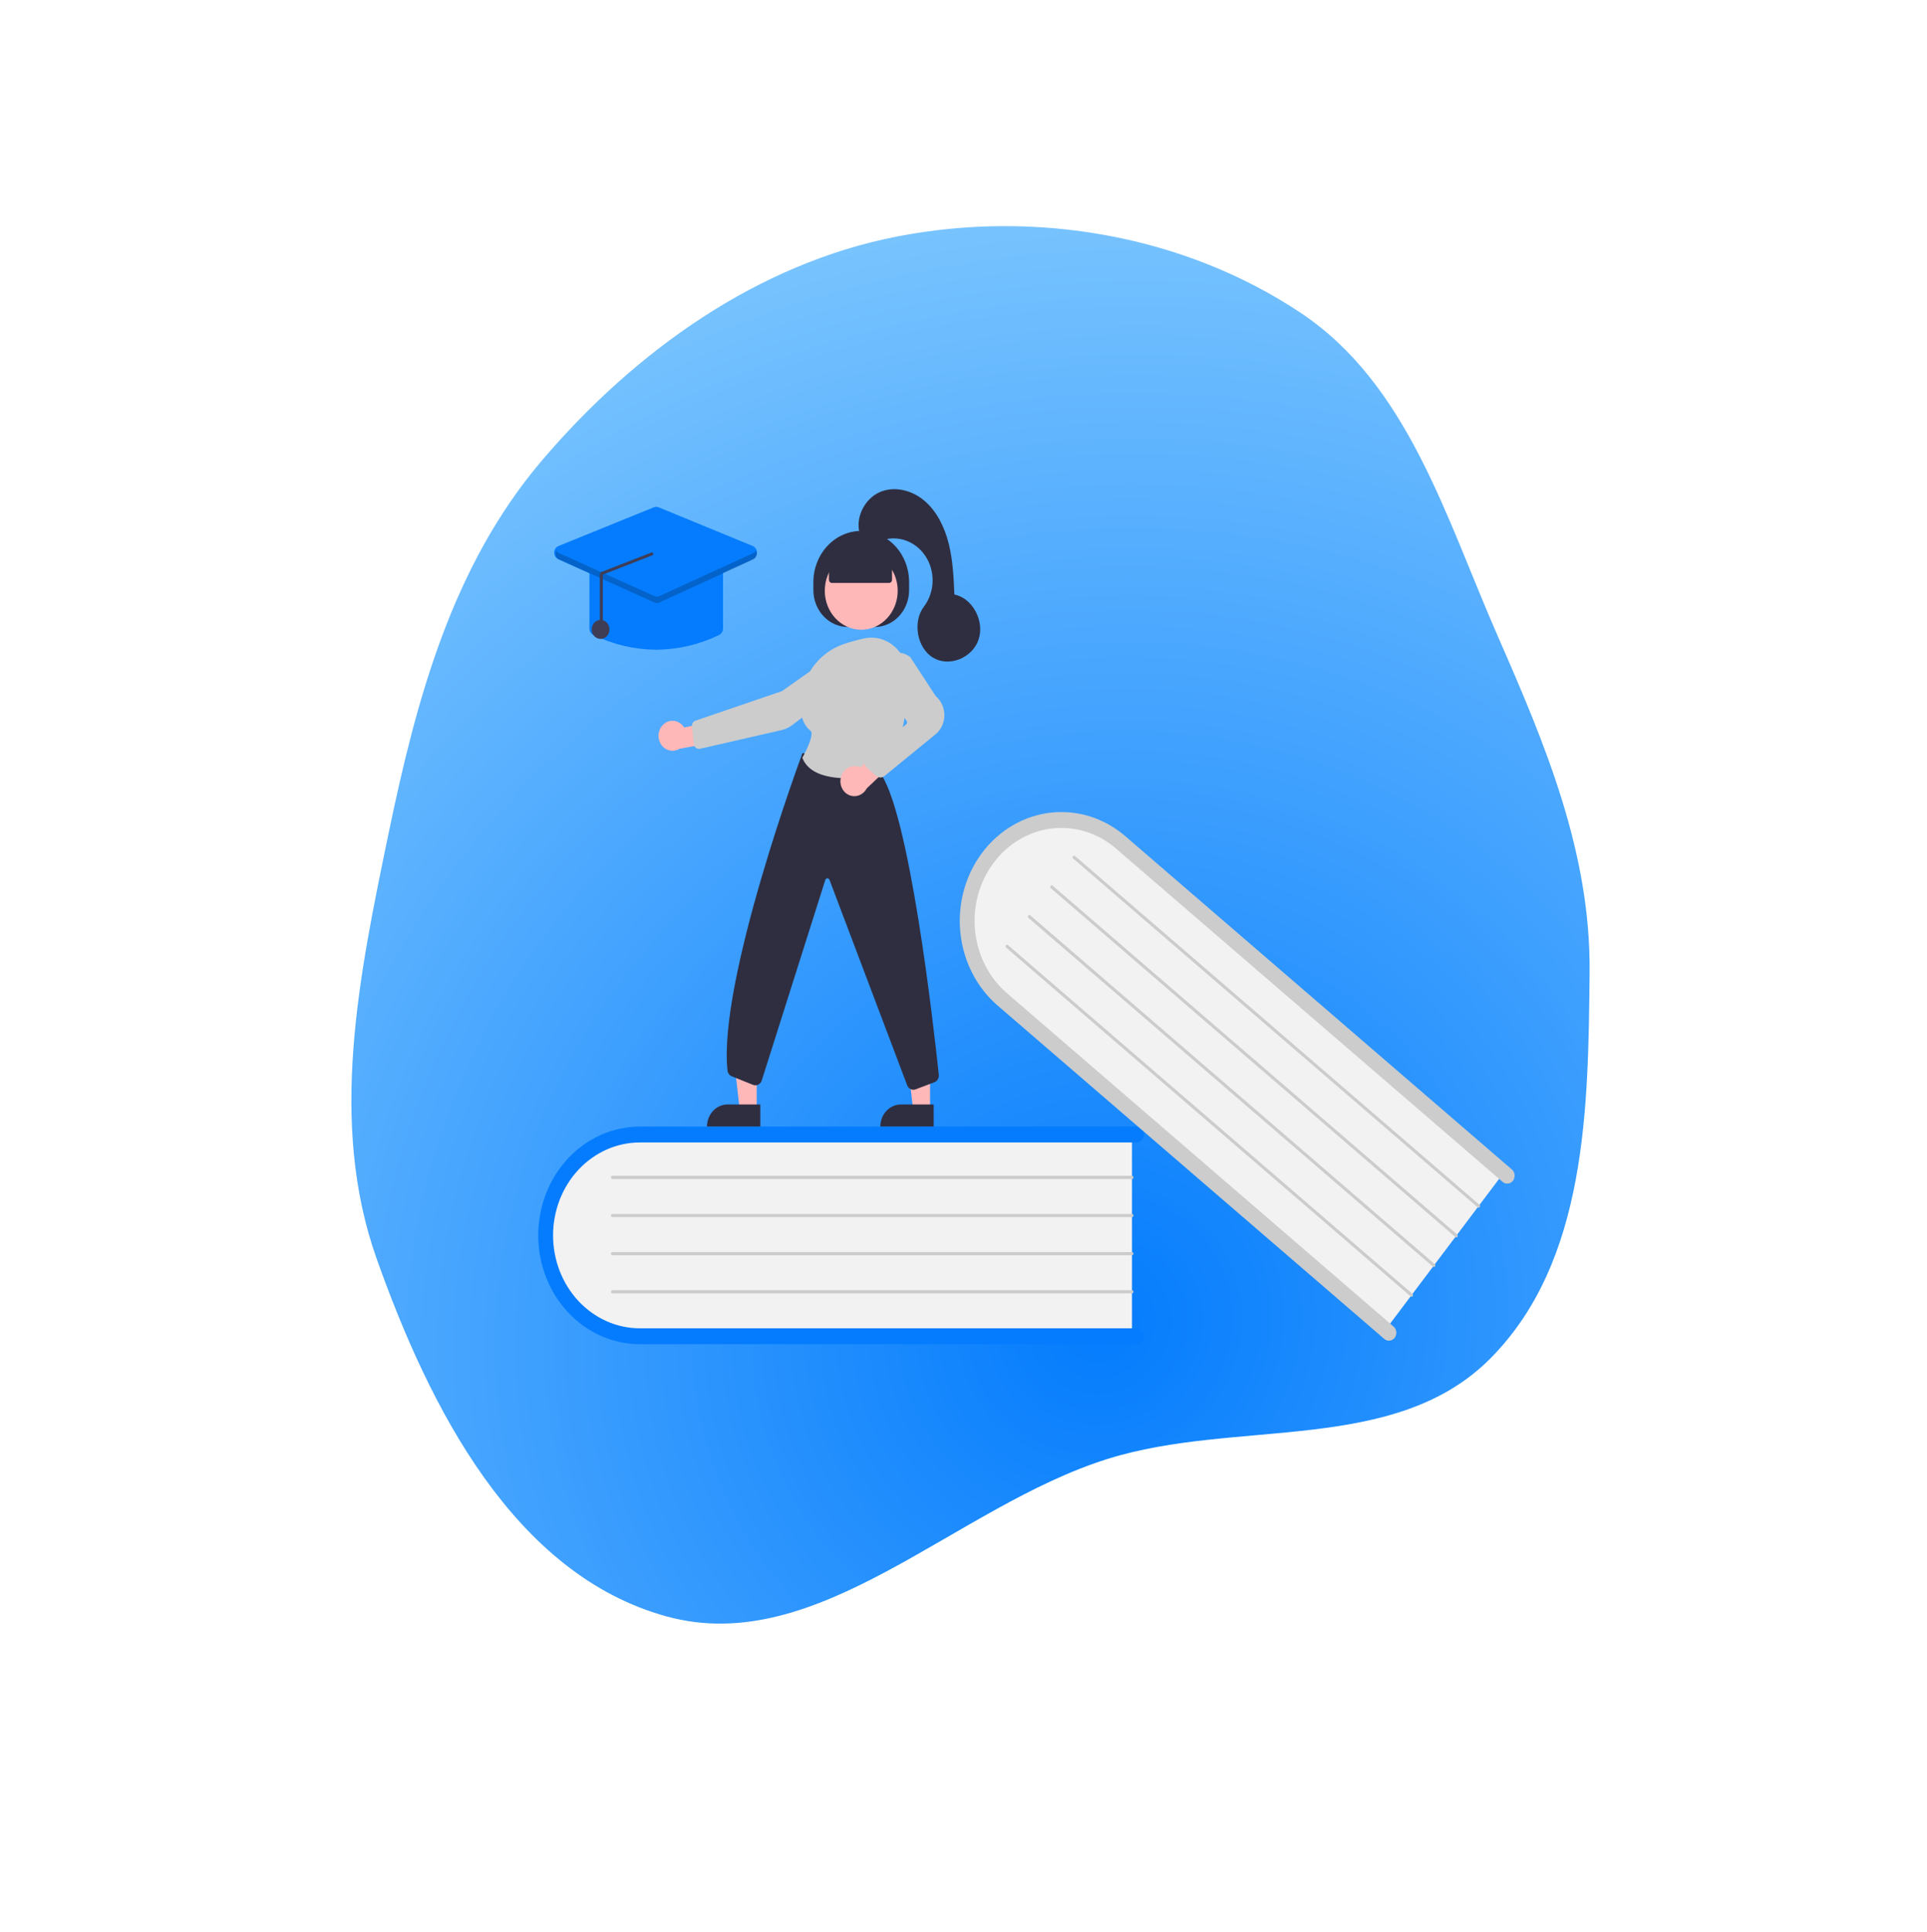 <svg width="855" height="857" viewBox="0 0 855 857" fill="none" xmlns="http://www.w3.org/2000/svg">
<path fill-rule="evenodd" clip-rule="evenodd" d="M661.348 602.537C618.737 645.521 548.788 629.217 491.437 647.188C423.773 668.391 363.149 735.535 295.828 717.076C228.059 698.494 190.555 624.447 167.071 558.25C145.7 498.007 159.286 432.896 172.476 369.365C184.839 309.819 200.808 250.738 240.601 204.095C281.953 155.625 336.178 116.943 398.102 104.902C459.813 92.903 525.561 104.507 576.966 138.69C624.703 170.434 641.395 229.357 664.49 282.044C685.666 330.35 705.824 378.123 705.301 431.453C704.713 491.406 704.138 559.373 661.348 602.537Z" fill="url(#paint0_radial_342_53)"/>
<g clip-path="url(#clip0_342_53)">
<path d="M502.253 501.874V593.477H287.747C263.307 593.477 243.422 572.93 243.422 547.676C243.422 522.421 263.307 501.874 287.747 501.874H502.253Z" fill="#F2F2F2"/>
<path d="M507.521 592.772C507.521 593.706 507.174 594.602 506.557 595.263C505.939 595.924 505.102 596.295 504.228 596.295H283.926C271.961 596.295 260.486 591.21 252.025 582.158C243.565 573.106 238.812 560.829 238.812 548.028C238.812 535.227 243.565 522.949 252.025 513.898C260.486 504.846 271.961 499.76 283.926 499.76H504.228C505.102 499.76 505.939 500.132 506.557 500.792C507.174 501.453 507.521 502.349 507.521 503.283C507.521 504.218 507.174 505.114 506.557 505.775C505.939 506.435 505.102 506.807 504.228 506.807H283.926C273.708 506.807 263.908 511.15 256.682 518.88C249.457 526.611 245.398 537.095 245.398 548.028C245.398 558.96 249.457 569.445 256.682 577.176C263.908 584.906 273.708 589.249 283.926 589.249H504.228C505.102 589.249 505.939 589.621 506.557 590.281C507.174 590.942 507.521 591.838 507.521 592.772Z" fill="#047CFD"/>
<path d="M502.253 523.013H271.742C271.567 523.013 271.4 522.939 271.276 522.807C271.153 522.675 271.083 522.496 271.083 522.309C271.083 522.122 271.153 521.943 271.276 521.81C271.4 521.678 271.567 521.604 271.742 521.604H502.253C502.427 521.604 502.595 521.678 502.718 521.81C502.842 521.943 502.911 522.122 502.911 522.309C502.911 522.496 502.842 522.675 502.718 522.807C502.595 522.939 502.427 523.013 502.253 523.013Z" fill="#CCCCCC"/>
<path d="M502.253 539.925H271.742C271.567 539.925 271.4 539.85 271.276 539.718C271.153 539.586 271.083 539.407 271.083 539.22C271.083 539.033 271.153 538.854 271.276 538.722C271.4 538.59 271.567 538.515 271.742 538.515H502.253C502.427 538.515 502.595 538.59 502.718 538.722C502.842 538.854 502.911 539.033 502.911 539.22C502.911 539.407 502.842 539.586 502.718 539.718C502.595 539.85 502.427 539.925 502.253 539.925Z" fill="#CCCCCC"/>
<path d="M502.253 556.836H271.742C271.567 556.836 271.4 556.762 271.276 556.629C271.153 556.497 271.083 556.318 271.083 556.131C271.083 555.944 271.153 555.765 271.276 555.633C271.4 555.501 271.567 555.427 271.742 555.427H502.253C502.427 555.427 502.595 555.501 502.718 555.633C502.842 555.765 502.911 555.944 502.911 556.131C502.911 556.318 502.842 556.497 502.718 556.629C502.595 556.762 502.427 556.836 502.253 556.836Z" fill="#CCCCCC"/>
<path d="M502.253 573.747H271.742C271.567 573.747 271.4 573.673 271.276 573.541C271.153 573.409 271.083 573.229 271.083 573.042C271.083 572.856 271.153 572.676 271.276 572.544C271.4 572.412 271.567 572.338 271.742 572.338H502.253C502.427 572.338 502.595 572.412 502.718 572.544C502.842 572.676 502.911 572.856 502.911 573.042C502.911 573.229 502.842 573.409 502.718 573.541C502.595 573.673 502.427 573.747 502.253 573.747Z" fill="#CCCCCC"/>
<path d="M668.034 519.117L614.316 590.446L447.284 446.454C428.253 430.048 424.819 400.7 439.629 381.035C454.439 361.37 481.972 358.719 501.003 375.125L668.034 519.117Z" fill="#F2F2F2"/>
<path d="M618.831 593.435C618.283 594.162 617.488 594.626 616.619 594.726C615.751 594.826 614.881 594.553 614.201 593.967L442.656 446.084C433.339 438.052 427.386 426.389 426.106 413.662C424.826 400.934 428.325 388.183 435.832 378.215C443.339 368.247 454.24 361.878 466.136 360.508C478.033 359.139 489.95 362.882 499.267 370.914L670.812 518.798C671.149 519.088 671.43 519.446 671.637 519.852C671.845 520.258 671.975 520.704 672.022 521.164C672.068 521.625 672.029 522.09 671.908 522.534C671.786 522.978 671.583 523.392 671.312 523.753C671.041 524.113 670.705 524.413 670.326 524.635C669.946 524.856 669.529 524.996 669.099 525.045C668.669 525.095 668.234 525.053 667.819 524.922C667.404 524.792 667.017 524.575 666.68 524.284L495.135 376.401C491.195 373.002 486.669 370.467 481.813 368.94C476.958 367.413 471.868 366.925 466.836 367.503C461.804 368.081 456.928 369.714 452.486 372.309C448.044 374.904 444.124 378.41 440.949 382.626C437.773 386.842 435.406 391.686 433.98 396.882C432.555 402.077 432.101 407.522 432.643 412.906C433.186 418.289 434.714 423.506 437.141 428.257C439.568 433.008 442.846 437.202 446.788 440.597L618.333 588.481C619.013 589.067 619.447 589.918 619.541 590.847C619.634 591.776 619.379 592.707 618.831 593.435Z" fill="#CCCCCC"/>
<path d="M655.638 535.578L476.144 380.842C476.076 380.784 476.02 380.712 475.979 380.631C475.937 380.55 475.911 380.46 475.902 380.368C475.893 380.276 475.901 380.183 475.925 380.095C475.949 380.006 475.99 379.923 476.044 379.851C476.098 379.779 476.165 379.719 476.241 379.675C476.317 379.63 476.4 379.602 476.486 379.593C476.572 379.583 476.659 379.591 476.742 379.617C476.825 379.643 476.903 379.686 476.97 379.744L656.464 534.481C656.532 534.539 656.588 534.61 656.629 534.691C656.671 534.773 656.697 534.862 656.706 534.954C656.716 535.046 656.708 535.139 656.684 535.228C656.659 535.317 656.619 535.4 656.564 535.472C656.51 535.544 656.443 535.604 656.367 535.648C656.291 535.693 656.208 535.721 656.122 535.73C656.036 535.74 655.949 535.732 655.866 535.706C655.782 535.679 655.705 535.636 655.638 535.578V535.578Z" fill="#CCCCCC"/>
<path d="M645.72 548.746L466.226 394.01C466.09 393.893 466.004 393.723 465.985 393.537C465.967 393.351 466.018 393.165 466.127 393.02C466.237 392.875 466.396 392.782 466.569 392.762C466.743 392.741 466.917 392.796 467.053 392.913L646.547 547.649C646.614 547.707 646.67 547.779 646.712 547.86C646.753 547.941 646.78 548.03 646.789 548.122C646.798 548.214 646.791 548.308 646.766 548.396C646.742 548.485 646.701 548.568 646.647 548.64C646.593 548.712 646.526 548.772 646.45 548.817C646.374 548.861 646.29 548.889 646.204 548.899C646.118 548.909 646.031 548.9 645.948 548.874C645.865 548.848 645.788 548.805 645.72 548.746Z" fill="#CCCCCC"/>
<path d="M635.803 561.915L456.309 407.179C456.173 407.061 456.086 406.891 456.067 406.705C456.049 406.52 456.1 406.333 456.209 406.188C456.319 406.042 456.478 405.949 456.652 405.929C456.825 405.909 456.999 405.964 457.135 406.081L636.629 560.817C636.697 560.875 636.753 560.947 636.794 561.028C636.836 561.11 636.862 561.199 636.871 561.291C636.88 561.383 636.873 561.476 636.848 561.565C636.824 561.653 636.783 561.736 636.729 561.808C636.675 561.88 636.608 561.94 636.532 561.985C636.456 562.029 636.373 562.057 636.287 562.067C636.201 562.077 636.114 562.068 636.031 562.042C635.948 562.016 635.87 561.973 635.803 561.915V561.915Z" fill="#CCCCCC"/>
<path d="M625.886 575.083L446.392 420.347C446.324 420.289 446.268 420.217 446.227 420.136C446.185 420.055 446.159 419.966 446.15 419.874C446.141 419.782 446.149 419.689 446.173 419.6C446.197 419.511 446.238 419.428 446.292 419.356C446.346 419.284 446.413 419.224 446.489 419.18C446.565 419.136 446.648 419.108 446.734 419.098C446.82 419.088 446.907 419.096 446.99 419.122C447.073 419.148 447.151 419.192 447.218 419.25L626.712 573.986C626.78 574.044 626.836 574.116 626.877 574.197C626.919 574.278 626.945 574.367 626.954 574.459C626.964 574.551 626.956 574.645 626.932 574.733C626.907 574.822 626.867 574.905 626.812 574.977C626.758 575.049 626.691 575.109 626.615 575.154C626.539 575.198 626.456 575.226 626.37 575.236C626.284 575.246 626.197 575.237 626.114 575.211C626.031 575.185 625.953 575.141 625.886 575.083Z" fill="#CCCCCC"/>
<path d="M412.661 492.246L405.132 492.245L401.551 461.174L412.664 461.175L412.661 492.246Z" fill="#FFB8B8"/>
<path d="M399.753 489.944H414.274V499.725H390.611C390.611 498.441 390.847 497.169 391.307 495.982C391.766 494.795 392.439 493.717 393.288 492.809C394.137 491.9 395.145 491.18 396.254 490.688C397.364 490.197 398.553 489.944 399.753 489.944Z" fill="#2F2E41"/>
<path d="M335.739 492.246L328.21 492.245L324.629 461.174L335.742 461.175L335.739 492.246Z" fill="#FFB8B8"/>
<path d="M322.832 489.944H337.353V499.725H313.689C313.689 498.441 313.926 497.169 314.385 495.982C314.845 494.795 315.518 493.717 316.367 492.809C317.216 491.9 318.224 491.18 319.333 490.688C320.443 490.197 321.631 489.944 322.832 489.944Z" fill="#2F2E41"/>
<path d="M360.888 261.768V258.244C360.888 252.218 363.126 246.437 367.109 242.176C371.092 237.914 376.495 235.52 382.128 235.52H382.128C387.761 235.52 393.164 237.914 397.147 242.176C401.13 246.437 403.368 252.218 403.368 258.244V261.768C403.368 266.113 401.755 270.28 398.883 273.352C396.011 276.424 392.117 278.15 388.056 278.15H376.201C374.19 278.15 372.199 277.727 370.341 276.903C368.483 276.08 366.795 274.873 365.373 273.352C363.951 271.831 362.823 270.025 362.054 268.037C361.284 266.049 360.888 263.919 360.888 261.768Z" fill="#2F2E41"/>
<path d="M382.128 279.363C391.062 279.363 398.304 271.614 398.304 262.056C398.304 252.498 391.062 244.75 382.128 244.75C373.194 244.75 365.952 252.498 365.952 262.056C365.952 271.614 373.194 279.363 382.128 279.363Z" fill="#FFB8B8"/>
<path d="M294.141 321.537C294.798 320.873 295.582 320.372 296.439 320.069C297.296 319.765 298.205 319.666 299.102 319.778C299.998 319.891 300.861 320.213 301.629 320.721C302.397 321.229 303.051 321.911 303.546 322.719L317.413 319.912L321.062 328.512L301.428 332.181C300.104 332.98 298.552 333.233 297.066 332.89C295.581 332.547 294.264 331.633 293.366 330.321C292.467 329.009 292.05 327.39 292.193 325.771C292.336 324.152 293.029 322.645 294.141 321.537V321.537Z" fill="#FFB8B8"/>
<path d="M369.517 290.262L369.698 290.556L346.959 306.582L308.59 319.691C308.082 319.866 307.645 320.224 307.356 320.704C307.066 321.184 306.941 321.757 307.002 322.325L307.839 330.038C307.876 330.38 307.979 330.709 308.142 331.005C308.305 331.301 308.524 331.558 308.786 331.758C309.047 331.958 309.344 332.098 309.658 332.168C309.973 332.238 310.298 332.237 310.612 332.165L346.723 323.884C348.47 323.485 350.123 322.707 351.578 321.597L377.123 302.151C378.049 301.442 378.788 300.489 379.268 299.384C379.748 298.28 379.953 297.061 379.862 295.846C379.768 294.63 379.38 293.461 378.736 292.454C378.092 291.447 377.214 290.637 376.189 290.103C375.163 289.57 374.025 289.331 372.887 289.41C371.749 289.489 370.65 289.884 369.698 290.556L369.517 290.262Z" fill="#CCCCCC"/>
<path d="M405.266 483.429C404.688 483.429 404.123 483.249 403.639 482.911C403.155 482.573 402.774 482.092 402.541 481.525L368.024 390.274C367.943 390.077 367.808 389.91 367.636 389.797C367.464 389.683 367.264 389.629 367.063 389.641C366.861 389.654 366.668 389.731 366.509 389.864C366.35 389.998 366.233 390.18 366.174 390.386L338.013 479.222C337.894 479.635 337.698 480.018 337.435 480.348C337.173 480.677 336.851 480.945 336.488 481.136C336.125 481.326 335.729 481.436 335.326 481.457C334.922 481.478 334.518 481.411 334.14 481.259L324.696 477.47C324.184 477.267 323.734 476.915 323.397 476.454C323.061 475.993 322.85 475.441 322.788 474.86C318.54 435.265 355.587 335.321 355.962 334.316L356.065 334.038L389.837 342.031L389.907 342.113C403.38 357.839 414.455 457.026 416.539 476.75C416.616 477.462 416.465 478.182 416.109 478.79C415.753 479.398 415.215 479.858 414.582 480.095L406.246 483.249C405.932 483.368 405.6 483.429 405.266 483.429Z" fill="#2F2E41"/>
<path d="M376.169 345.248C367.986 345.248 358.864 343.502 356.056 336.298L355.992 336.133L356.079 335.979C358.295 332.089 361.225 325.452 359.65 324.206C356.549 321.752 355.044 317.716 355.177 312.209C355.467 300.255 363.081 289.641 374.123 285.798H374.123C377.205 284.743 380.341 283.879 383.516 283.21C385.831 282.71 388.221 282.765 390.513 283.371C392.806 283.977 394.944 285.118 396.776 286.713C398.63 288.319 400.129 290.344 401.165 292.643C402.2 294.942 402.747 297.458 402.766 300.01C402.882 312.786 401.044 330.58 391.628 342.796C391.187 343.363 390.573 343.745 389.894 343.875C385.364 344.751 380.772 345.211 376.169 345.248Z" fill="#CCCCCC"/>
<path d="M373.125 344.769C373.57 343.06 374.628 341.608 376.068 340.729C377.509 339.85 379.215 339.614 380.817 340.073C381.144 340.171 381.463 340.298 381.77 340.451L392.299 330.2L399.621 335.478L384.565 349.733C383.885 351.045 382.814 352.075 381.524 352.661C380.233 353.246 378.797 353.353 377.443 352.965C376.654 352.734 375.916 352.338 375.271 351.8C374.627 351.262 374.088 350.593 373.686 349.831C373.285 349.068 373.029 348.229 372.932 347.36C372.836 346.491 372.902 345.611 373.125 344.769Z" fill="#FFB8B8"/>
<path d="M390.631 344.899C389.948 344.9 389.286 344.647 388.757 344.184L384.605 340.554C384.259 340.251 383.981 339.869 383.793 339.435C383.604 339.002 383.51 338.528 383.517 338.05C383.524 337.572 383.632 337.101 383.833 336.674C384.033 336.247 384.322 335.874 384.677 335.583L402.091 321.293C402.298 321.123 402.433 320.872 402.468 320.596C402.503 320.319 402.435 320.04 402.278 319.817L391.529 304.613C390.281 302.853 389.654 300.677 389.761 298.469C389.868 296.262 390.702 294.167 392.114 292.554C393.601 290.835 395.638 289.778 397.82 289.591C400.003 289.404 402.171 290.102 403.895 291.546L403.963 291.623L415.187 308.817C416.4 309.836 417.378 311.14 418.042 312.629C418.707 314.118 419.041 315.751 419.018 317.401C418.995 319.051 418.615 320.673 417.91 322.14C417.204 323.608 416.191 324.88 414.949 325.859L392.395 344.278C391.884 344.682 391.266 344.899 390.631 344.899Z" fill="#CCCCCC"/>
<path d="M367.8 257.187V248.601L382.128 241.907L395.79 248.601V257.187C395.79 257.561 395.651 257.92 395.404 258.184C395.157 258.448 394.822 258.597 394.473 258.597H369.117C368.767 258.597 368.432 258.448 368.185 258.184C367.938 257.92 367.8 257.561 367.8 257.187Z" fill="#2F2E41"/>
<path d="M381.47 236.659C379.364 229.445 383.788 221.177 390.329 218.321C396.87 215.465 404.695 217.461 410.215 222.179C415.734 226.897 419.158 233.964 420.973 241.269C422.787 248.574 423.131 256.191 423.466 263.741C431.503 265.32 436.97 275.518 434.186 283.737C431.402 291.956 421.098 296.039 413.981 291.743C406.865 287.447 404.804 275.9 409.94 269.101C412.37 265.884 413.728 261.891 413.797 257.755C413.867 253.619 412.645 249.577 410.325 246.268C408.005 242.959 404.72 240.573 400.989 239.487C397.258 238.401 393.296 238.678 389.729 240.274C385.768 242.046 380.798 237.442 381.47 236.659Z" fill="#2F2E41"/>
<path d="M291.171 288.227C281.549 288.159 272.047 285.933 263.28 281.691C262.758 281.442 262.315 281.036 262.005 280.523C261.695 280.009 261.531 279.411 261.533 278.799V253.138C261.534 252.297 261.847 251.491 262.402 250.897C262.958 250.302 263.711 249.968 264.497 249.967H317.844C318.63 249.968 319.383 250.302 319.939 250.897C320.494 251.491 320.807 252.297 320.808 253.138V278.799C320.81 279.411 320.646 280.009 320.336 280.523C320.026 281.036 319.583 281.442 319.061 281.691C310.294 285.933 300.792 288.159 291.171 288.227Z" fill="#047CFD"/>
<path d="M291.163 267.438C290.768 267.438 290.376 267.354 290.012 267.19L247.708 248.095C247.163 247.848 246.699 247.433 246.376 246.902C246.053 246.371 245.886 245.749 245.897 245.115C245.908 244.482 246.096 243.866 246.437 243.348C246.778 242.83 247.256 242.433 247.809 242.209L290.113 225.038C290.794 224.761 291.548 224.762 292.228 225.043L333.965 242.214C334.515 242.44 334.99 242.837 335.329 243.354C335.667 243.871 335.854 244.484 335.864 245.115C335.875 245.745 335.71 246.365 335.39 246.895C335.069 247.425 334.609 247.841 334.066 248.089L292.329 267.184C291.96 267.352 291.564 267.438 291.163 267.438Z" fill="#047CFD"/>
<path d="M266.473 283.437C268.656 283.437 270.425 281.544 270.425 279.209C270.425 276.874 268.656 274.982 266.473 274.982C264.291 274.982 262.521 276.874 262.521 279.209C262.521 281.544 264.291 283.437 266.473 283.437Z" fill="#3F3D56"/>
<path opacity="0.2" d="M334.211 245.378L292.473 264.473C292.148 264.622 291.798 264.699 291.444 264.7C291.09 264.701 290.739 264.626 290.413 264.479L248.11 245.384C247.579 245.15 247.135 244.733 246.85 244.199C246.664 244.545 246.548 244.93 246.511 245.327C246.474 245.725 246.517 246.126 246.636 246.505C246.755 246.884 246.948 247.231 247.202 247.523C247.456 247.816 247.766 248.048 248.11 248.202L290.413 267.297C290.739 267.444 291.09 267.52 291.444 267.519C291.798 267.518 292.148 267.441 292.473 267.292L334.211 248.197C334.553 248.041 334.861 247.808 335.113 247.516C335.365 247.223 335.557 246.876 335.675 246.498C335.793 246.121 335.834 245.72 335.797 245.324C335.76 244.928 335.644 244.544 335.458 244.199C335.175 244.729 334.737 245.143 334.211 245.378Z" fill="black"/>
<path d="M266.805 279.193C266.98 279.193 267.147 279.119 267.271 278.986C267.394 278.854 267.464 278.675 267.464 278.488V254.91L289.185 246.444C289.36 246.447 289.528 246.375 289.654 246.245C289.779 246.115 289.851 245.937 289.854 245.75C289.856 245.563 289.789 245.382 289.668 245.248C289.546 245.114 289.379 245.037 289.205 245.035L267.483 253.501C267.309 253.497 267.135 253.53 266.972 253.6C266.81 253.67 266.663 253.774 266.539 253.906C266.414 254.037 266.315 254.193 266.248 254.366C266.18 254.538 266.146 254.723 266.146 254.91V278.488C266.146 278.675 266.216 278.854 266.339 278.986C266.463 279.119 266.63 279.193 266.805 279.193Z" fill="#3F3D56"/>
</g>
<defs>
<radialGradient id="paint0_radial_342_53" cx="0" cy="0" r="1" gradientUnits="userSpaceOnUse" gradientTransform="translate(491 589.5) rotate(-109.062) scale(693.529 700.162)">
<stop stop-color="#047CFD"/>
<stop offset="1" stop-color="#A5DFFF"/>
</radialGradient>
<clipPath id="clip0_342_53">
<rect width="490" height="380" fill="white" transform="translate(190 217)"/>
</clipPath>
</defs>
</svg>
